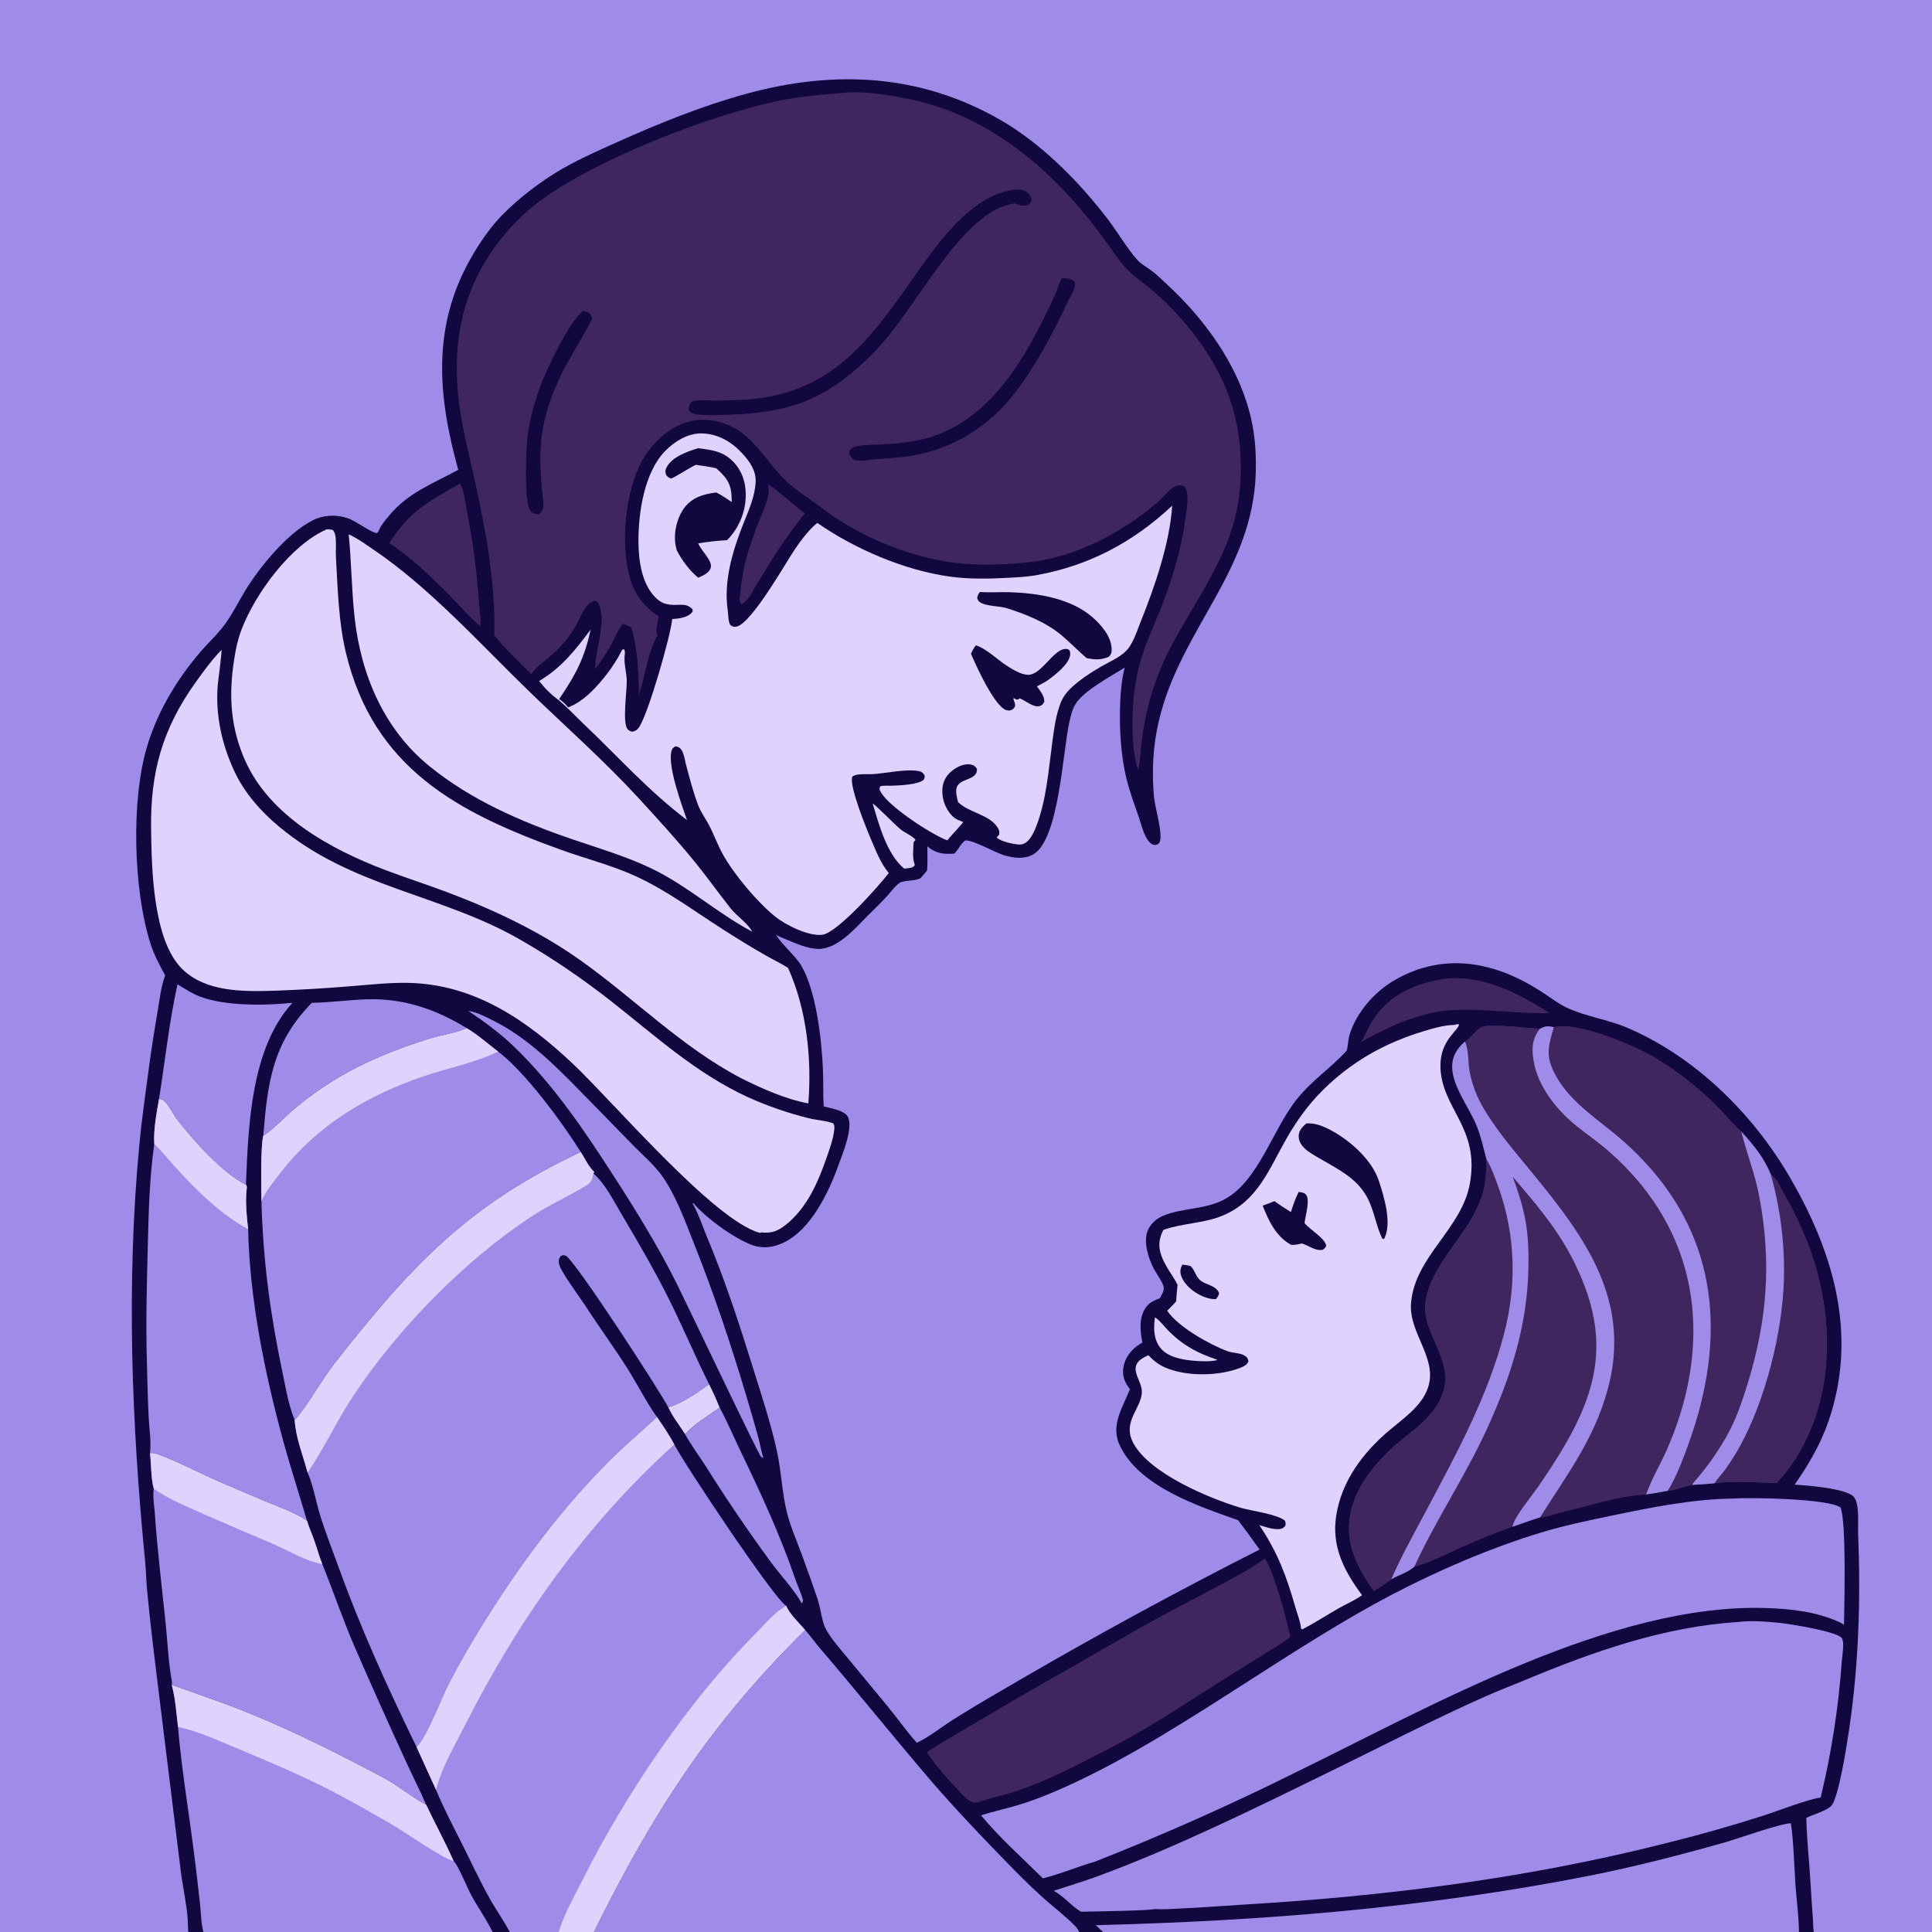 <?xml version="1.0" encoding="utf-8" ?>
<svg xmlns="http://www.w3.org/2000/svg" xmlns:xlink="http://www.w3.org/1999/xlink" width="1024" height="1024">
	<path fill="#10083F" d="M0 0L1024 0L1024 1024L961.338 1024L953.473 1024L584.63 1024L571.937 1024L314.746 1024L296.174 1024L270.181 1024L261.08 1024L107.807 1024L99.807 1024L0 1024L0 0Z"/>
	<path fill="#9F8BE8" d="M0 0L1024 0L1024 1024L961.338 1024C960.933 1021.73 961.045 1019.13 960.875 1016.81Q960.138 1007.38 959.614 997.927C958.932 986.459 957.652 974.99 957.381 963.506C961.369 961.54 966.835 960.26 970.261 957.486C974.522 954.036 979.067 923.375 980.083 916.529C985.195 882.078 986.233 847.479 984.844 812.725C984.646 807.765 985.722 797.192 982.572 793.403C978.827 788.9 957.367 787.217 951.177 786.925C960.516 773.593 967.408 760.898 971.674 745.04C983.186 702.246 970.463 661.677 948.945 624.478C929.356 590.616 898.897 560.341 862.586 544.782C852.14 540.305 840.497 538.827 830.353 534.054C826.184 532.092 822.277 529.082 818.429 526.551C809.039 520.377 799.899 515.686 788.96 512.808C771.437 508.198 754.36 510.548 738.722 519.76C728.318 525.888 718.945 536.687 715.341 548.312C714.498 551.029 714.54 553.971 713.84 556.755C705.877 565.676 695.904 572.103 687.644 582.227C674.518 598.317 667.179 626.08 648.737 635.82C638.528 641.212 626.52 640.083 616.237 644.495C612.629 646.044 609.567 648.885 608.172 652.616C606.017 658.382 608.709 667.201 611.536 672.439C613.102 675.34 615.425 678.321 616.581 681.374C617.474 683.735 615.819 686.008 614.758 688.075C611.697 689.249 609.307 690.236 607.348 692.98C603.488 698.386 604.31 705.455 605.487 711.585C604.579 712.134 603.672 712.69 602.804 713.301C598.994 715.98 596.006 720.338 595.375 725.002C594.744 729.654 596.231 732.737 598.882 736.323C597.254 740.295 595.356 744.159 593.784 748.156C591.446 754.101 590.657 759.975 593.437 765.949C603.667 787.933 635.029 798.239 656.219 805.739Q662.06 813.412 667.615 821.294Q602.809 854.119 540.019 890.653C528.45 897.403 516.78 904.119 505.449 911.254C499.061 915.275 492.759 920.506 485.958 923.699C480.383 917.593 475.669 910.67 470.392 904.296L448.779 878.174C444.963 873.47 440.553 868.68 437.671 863.33C435.659 859.595 434.87 852.054 433.292 847.411Q429.114 835.122 424.6 822.952C421.919 815.85 418.785 808.616 416.981 801.234C414.424 790.765 414.107 779.638 411.778 769.067C408.472 754.064 403.503 739.149 398.936 724.489C391.683 701.204 384.185 678.211 374.74 655.692C372.432 650.19 370.403 643.804 367.517 638.624C367.371 638.363 367.183 638.128 367.015 637.88L367.308 637.712L367.26 637.958L367.603 637.706C373.822 645.368 389.289 656.49 398.642 659.903C404.349 661.985 409.948 661.169 415.338 658.602C429.873 651.681 439.27 631.874 444.417 617.507C446.454 611.821 452.594 597.217 449.26 591.707C447.272 588.421 440.113 587.408 436.568 586.413C436.183 579.771 436.457 573.079 436.155 566.422C435.437 550.614 432.619 525.313 424.662 511.767C421.709 506.738 415.3 501.613 411.321 495.627C417.92 498.308 426.535 502.772 433.639 502.93C443.845 503.157 453.275 492.011 459.892 485.359C463.362 481.872 466.977 478.47 470.28 474.824C472.031 472.891 475.527 468.087 477.961 467.417C480.876 466.615 483.888 466.89 486.925 465.899L487.622 465.666C489.035 464.302 490.203 462.859 491.403 461.306C491.682 457.086 491.529 452.798 491.523 448.567C495.99 452.399 500.19 452.849 505.815 452.421C507.94 450.319 509.174 447.199 511.559 445.47C515.761 445.062 527.151 451.874 532.698 453.452C537.61 454.849 543.249 455.474 547.82 452.73C561.318 444.627 563.251 398.509 566.74 382.947C567.465 379.711 568.194 376.235 569.92 373.359C574.332 366.003 588.609 358.609 596.108 353.841C594.603 359.688 593.976 366.137 593.734 372.168C593.201 385.429 593.94 400.206 597.143 413.07C598.809 419.761 601.307 426.451 603.542 432.977C604.951 437.094 606.357 443.451 609.473 446.594C610.429 447.558 611.26 447.818 612.608 447.871C613.383 447.523 613.97 447.446 614.441 446.691C616.772 442.949 612.082 427.601 611.635 422.533C610.418 408.737 611.054 395.445 614.248 381.929C625.791 333.095 664.343 302.74 665.597 249.96C665.85 239.296 665.078 229.136 662.363 218.768C655.533 192.686 638.502 169.262 618.945 151.116C616.233 148.6 613.514 145.879 610.575 143.633C607.922 141.606 604.832 140.088 602.605 137.54C596.925 131.04 592.441 123.102 587.176 116.218C571.923 96.274 552.269 76.307 530.384 63.664C487.866 39.099 442.23 36.931 395.6 49.697C372.056 56.142 349.42 65.342 327.173 75.297C316.249 80.185 304.858 85.185 294.662 91.469C284.94 97.46 275.498 104.776 267.351 112.786C260.22 119.796 254.224 128.594 249.328 137.255C228.808 173.55 232.106 210.254 242.887 249.017C229.443 256.369 216.402 260.987 206.271 273.253C204.44 275.47 202.213 277.883 201.093 280.554C200.707 281.471 200.559 281.928 199.752 282.587C196.767 282.367 188.664 276.152 184.414 274.695C178.201 272.567 171.371 272.882 165.499 275.905C152.245 282.729 138.061 299.948 130.166 312.707C126.52 318.598 123.523 324.899 119.466 330.538C115.596 335.917 110.52 340.507 106.205 345.545C93.797 360.032 83.709 376.749 78.119 395.076C69.349 423.826 70.633 471.816 79.853 500.461C81.73 506.292 84.681 511.599 87.531 516.993C85.255 523.226 84.616 529.759 83.517 536.274Q80.614 552.846 78.436 569.528C76.801 581.836 75.038 594.176 73.868 606.537C66.889 680.241 69.737 754.217 76.937 827.76C77.43 832.795 77.482 837.863 77.964 842.898C79.624 860.224 81.746 877.665 83.898 894.947L95.734 991.057C96.692 999.234 99.683 1012.99 99.611 1020.35C99.599 1021.58 99.686 1022.77 99.807 1024L0 1024L0 0Z"/>
	<path fill="#9F8BE8" d="M307.817 610.586C309.966 613.867 311.963 618.464 314.842 621.017C314.74 621.783 314.881 621.472 314.514 621.986C320.698 627.272 325.217 636.435 329.371 643.428C338.344 658.536 347.369 674.051 355.171 689.798C362.347 704.281 368.613 719.216 375.846 733.669C369.751 738.029 361.428 743.949 354.199 745.905C349.703 737.188 304.499 667.549 299.859 665.572C298.697 665.077 298.278 665.294 297.196 665.717C296.22 667.051 295.945 668.131 296.253 669.741C297.034 673.838 307.482 687.791 310.299 692.148C317.54 703.349 325.468 714.103 332.588 725.382C337.485 733.141 343.117 744.065 348.247 751.107C339.656 759.039 330.747 766.5 322.488 774.797C293.981 803.435 270.544 836.211 249.896 870.852Q243.409 881.806 237.567 893.118C233.6 900.987 226.305 920.521 220.793 925.955C205.747 895.136 191.347 863.537 179.696 831.254C176.303 821.853 172.49 812.338 169.574 802.796C167.364 795.567 166.075 787.411 163.047 780.527C160.665 771.652 156.697 761.805 156.19 752.641C163.758 744.126 170.19 731.664 177.578 722.272C217.946 670.953 247.759 638.795 307.817 610.586Z"/>
	<path fill="#DFD2FC" d="M307.817 610.586C309.966 613.867 311.963 618.464 314.842 621.017C314.74 621.783 314.881 621.472 314.514 621.986C313.901 624.948 313.792 626.42 311.071 628.121C301.65 634.012 291.493 638.358 281.735 644.756C246.363 667.944 211.259 703.931 187.795 738.997C178.836 752.388 172.066 767.277 163.047 780.527C160.665 771.652 156.697 761.805 156.19 752.641C163.758 744.126 170.19 731.664 177.578 722.272C217.946 670.953 247.759 638.795 307.817 610.586Z"/>
	<path fill="#9F8BE8" d="M348.247 751.107C351.454 755.717 354.736 760.658 357.398 765.597C361.976 774.9 410.753 848.202 416.709 851.101C418.601 855.66 423.556 860.165 426.763 863.958C376.186 913.775 346.065 960.788 314.746 1024L296.174 1024L270.181 1024C266.941 1017.84 262.805 1012.1 259.409 1006.01C254.439 997.082 250.157 987.857 245.596 978.727C240.612 968.747 235.359 958.967 231.109 948.641L220.793 925.955C226.305 920.521 233.6 900.987 237.567 893.118Q243.409 881.806 249.896 870.852C270.544 836.211 293.981 803.435 322.488 774.797C330.747 766.5 339.656 759.039 348.247 751.107Z"/>
	<path fill="#DFD2FC" d="M348.247 751.107C351.454 755.717 354.736 760.658 357.398 765.597C310.691 807.754 274.71 858.557 246.405 914.546C240.951 925.334 234.031 936.927 231.109 948.641L220.793 925.955C226.305 920.521 233.6 900.987 237.567 893.118Q243.409 881.806 249.896 870.852C270.544 836.211 293.981 803.435 322.488 774.797C330.747 766.5 339.656 759.039 348.247 751.107Z"/>
	<path fill="#DFD2FC" d="M416.709 851.101C418.601 855.66 423.556 860.165 426.763 863.958C376.186 913.775 346.065 960.788 314.746 1024L296.174 1024C296.237 1023.76 296.29 1023.52 296.361 1023.29C299.025 1014.5 304.118 1005.6 308.226 997.408C331.314 951.372 364.439 902.003 400.807 865.49C405.65 860.628 410.671 854.437 416.709 851.101Z"/>
	<path fill="#9F8BE8" d="M426.763 863.958C429.615 867.179 432.091 870.691 434.888 873.957C453.378 895.545 471.191 917.671 489.572 939.348C502.089 954.11 515.563 968.516 529.047 982.404C536.569 990.152 544.287 998.111 552.29 1005.36C557.998 1010.52 564.387 1015.26 569.776 1020.74C570.723 1021.7 571.461 1022.73 571.937 1024L314.746 1024C346.065 960.788 376.186 913.775 426.763 863.958Z"/>
	<path fill="#9F8BE8" d="M247.362 544.934C253.378 548.551 258.463 553.147 264.026 557.376C278.641 568.451 298.048 595.044 307.817 610.586C247.759 638.795 217.946 670.953 177.578 722.272C170.19 731.664 163.758 744.126 156.19 752.641C152.859 744.734 151.372 735.242 149.609 726.849C143.198 696.331 139.38 667.696 138.563 636.464C138.408 630.46 138.11 607.02 139.553 601.974C144.932 598.548 149.39 593.502 154.194 589.316C161.305 583.12 168.725 577.699 176.735 572.729C192.334 563.05 210.639 555.697 228.206 550.317C234.285 548.454 240.905 547.673 246.758 545.201C246.96 545.115 247.16 545.023 247.362 544.934Z"/>
	<path fill="#DFD2FC" d="M247.362 544.934C253.378 548.551 258.463 553.147 264.026 557.376C251.39 563.472 238.05 565.861 224.866 570.327C194.839 580.499 168.439 596.151 148.782 621.436C145.031 626.262 141.196 630.903 138.563 636.464C138.408 630.46 138.11 607.02 139.553 601.974C144.932 598.548 149.39 593.502 154.194 589.316C161.305 583.12 168.725 577.699 176.735 572.729C192.334 563.05 210.639 555.697 228.206 550.317C234.285 548.454 240.905 547.673 246.758 545.201C246.96 545.115 247.16 545.023 247.362 544.934Z"/>
	<path fill="#9F8BE8" d="M91.024 893.01C104.642 897.962 118.379 902.473 131.808 907.942C156.339 917.931 179.844 929.792 203.21 942.219C211.099 946.416 217.96 952.348 225.875 956.548C230.575 966.527 235.944 976.262 240.391 986.338C242.685 988.416 247.385 999.863 249.127 1003.25C252.777 1010.34 257.625 1016.82 261.08 1024L107.807 1024C106.562 1019.55 106.563 1014.28 106.081 1009.67Q104.819 998.1 103.392 986.55C100.508 962.845 96.35 939.094 94.341 915.31C93.492 907.94 92.976 900.173 91.024 893.01Z"/>
	<path fill="#DFD2FC" d="M91.024 893.01C104.642 897.962 118.379 902.473 131.808 907.942C156.339 917.931 179.844 929.792 203.21 942.219C211.099 946.416 217.96 952.348 225.875 956.548C230.575 966.527 235.944 976.262 240.391 986.338C234.695 985.212 214.035 970.6 207.277 966.744C195.525 960.04 183.728 953.187 171.628 947.131C156.765 939.693 141.341 933.228 126.001 926.839C115.698 922.548 105.287 917.635 94.341 915.31C93.492 907.94 92.976 900.173 91.024 893.01Z"/>
	<path fill="#9F8BE8" d="M79.497 770.22C80.936 770.084 82.09 770.182 83.457 770.683C94.692 774.801 105.605 780.721 116.63 785.48Q128.617 790.673 140.662 795.728C148.044 798.808 156.01 801.497 162.676 805.961C163.782 809.56 165.339 812.966 166.582 816.513C168.034 820.654 169.182 824.944 170.835 829.008C176.719 843.552 181.736 858.429 187.952 872.843Q201.197 903.267 215.068 933.41C218.614 941.152 222.478 948.734 225.875 956.548C217.96 952.348 211.099 946.416 203.21 942.219C179.844 929.792 156.339 917.931 131.808 907.942C118.379 902.473 104.642 897.962 91.024 893.01C91.228 892.193 91.213 891.794 91.057 890.951C89.291 881.392 88.758 869.726 87.742 859.908C85.744 840.605 83.347 821.266 82.044 801.908C81.78 797.981 80.809 792.948 81.521 789.114C79.921 783.324 80.25 776.259 79.497 770.22Z"/>
	<path fill="#DFD2FC" d="M79.497 770.22C80.936 770.084 82.09 770.182 83.457 770.683C94.692 774.801 105.605 780.721 116.63 785.48Q128.617 790.673 140.662 795.728C148.044 798.808 156.01 801.497 162.676 805.961C163.782 809.56 165.339 812.966 166.582 816.513C168.034 820.654 169.182 824.944 170.835 829.008C161.964 827.434 152.921 821.887 144.635 818.298C131.764 812.722 118.823 807.362 106.011 801.639C97.888 798.011 88.805 794.217 81.521 789.114C79.921 783.324 80.25 776.259 79.497 770.22Z"/>
	<path fill="#9F8BE8" d="M84.309 582.391C84.898 582.591 86.242 582.853 86.691 583.198C89.024 584.994 91.747 590.618 93.791 593.272C102.218 604.215 118.187 621.991 130.353 627.924C131.139 628.899 130.72 630.278 130.608 631.496C130.032 637.781 130.816 645.266 131.516 651.566C132.318 688.532 140.299 727.713 150.006 763.318C153.911 777.642 158.544 791.721 162.676 805.961C156.01 801.497 148.044 798.808 140.662 795.728Q128.617 790.673 116.63 785.48C105.605 780.721 94.692 774.801 83.457 770.683C82.09 770.182 80.936 770.084 79.497 770.22C80.242 764.028 79.071 756.927 78.768 750.686C78.297 740.994 78.114 731.272 77.841 721.571C77.279 701.601 77.769 681.886 78.292 661.926C78.775 643.468 79.142 624.6 81.772 606.313C81.313 598.632 82.975 589.992 84.309 582.391Z"/>
	<path fill="#DFD2FC" d="M84.309 582.391C84.898 582.591 86.242 582.853 86.691 583.198C89.024 584.994 91.747 590.618 93.791 593.272C102.218 604.215 118.187 621.991 130.353 627.924C131.139 628.899 130.72 630.278 130.608 631.496C130.032 637.781 130.816 645.266 131.516 651.566C116.585 643.302 104.265 631.058 92.884 618.552C89.307 614.621 85.953 610.371 82.145 606.67L81.772 606.313C81.313 598.632 82.975 589.992 84.309 582.391Z"/>
	<path fill="#9F8BE8" d="M580.751 1020.37C668.544 1018.24 755.931 1011.22 842.183 994.216C866.059 989.508 889.995 983.32 913.423 976.734C921.179 974.553 942.969 966.637 949.195 966.359C950.675 976.051 950.956 989.033 951.648 999.15C952.211 1007.4 953.432 1015.74 953.473 1024L584.63 1024L580.751 1020.37Z"/>
	<path fill="#9F8BE8" d="M94.078 521.698C97.846 523.984 101.673 526.554 105.797 528.138C119.304 533.324 140.591 533.02 155.008 531.51C132.958 555.563 131.616 596.721 130.353 627.924C118.187 621.991 102.218 604.215 93.791 593.272C91.747 590.618 89.024 584.994 86.691 583.198C86.242 582.853 84.898 582.591 84.309 582.391C87.496 562.149 89.662 541.744 94.078 521.698Z"/>
	<path fill="#9F8BE8" d="M165.277 531.512C174.679 531.34 184.031 530.076 193.422 529.687C213.316 528.861 230.575 534.666 247.362 544.934C247.16 545.023 246.96 545.115 246.758 545.201C240.905 547.673 234.285 548.454 228.206 550.317C210.639 555.697 192.334 563.05 176.735 572.729C168.725 577.699 161.305 583.12 154.194 589.316C149.39 593.502 144.932 598.548 139.553 601.974C141.774 573.802 144.493 552.645 165.277 531.512Z"/>
	<path fill="#9F8BE8" d="M381.423 746.018C385.457 753.497 388.774 761.376 392.461 769.031C403.112 791.141 413.472 813.479 421.433 836.719C422.767 840.613 424.754 844.472 425.681 848.462L425.168 848.787L425.732 848.916L424.547 849.933L424.961 849.972C421.347 842.908 413.241 834.462 408.255 827.535Q390.419 803.151 374.347 777.57C370.642 771.776 366.42 766.139 363.09 760.129C367.818 754.776 375.578 750.269 381.423 746.018Z"/>
	<path fill="#DFD2FC" d="M354.199 745.905C361.428 743.949 369.751 738.029 375.846 733.669C377.903 737.726 379.73 741.797 381.423 746.018C375.578 750.269 367.818 754.776 363.09 760.129C360.105 755.33 356.54 751.113 354.199 745.905Z"/>
	<path fill="#40265F" d="M445.957 49.289C457.395 47.867 473.282 50.587 484.544 53.097C521.462 61.326 552.531 85.728 575.905 114.649Q581.984 122.2 587.648 130.068C590.541 134.083 593.346 138.526 596.749 142.119C600.884 146.485 606.55 150.241 611.128 154.223Q615.421 157.909 619.431 161.902Q623.441 165.895 627.145 170.173Q630.849 174.451 634.227 178.991Q637.606 183.531 640.64 188.307C651.017 204.888 656.5 221.687 657.473 241.239C659.309 278.116 646.654 297.776 628.89 328.113C623.889 336.653 618.916 345.147 615.172 354.334Q613.337 358.776 611.798 363.328Q610.259 367.88 609.021 372.524Q607.783 377.167 606.853 381.882Q605.922 386.596 605.303 391.362C604.537 396.961 604.52 402.846 603.262 408.323C600.881 401.039 600.385 393.477 600.264 385.856C600.086 374.585 601.104 362.746 604.079 351.831C606.683 342.28 611.017 332.992 614.692 323.802C620.906 308.268 626.163 291.603 628.263 274.945C628.857 270.237 630.826 261.727 627.79 257.813C624.934 256.332 622.081 257.754 619.869 259.851C617.564 262.036 615.532 264.493 613.109 266.562C594.821 282.181 570.94 294.817 546.901 297.783C533.508 299.435 518.323 299.908 504.957 298.144C480.936 294.973 454.285 283.822 435.229 268.908C428.428 263.921 420.776 259.298 414.921 253.208C407.212 245.189 401.167 234.963 391.946 228.494C385.183 223.749 375.433 221.403 367.271 222.974C356.809 224.986 348.05 232.41 342.241 241.047C331.992 256.285 329.224 283.669 332.708 301.437C334.974 312.986 339.361 320.151 349.176 326.696C348.838 328.836 347.404 334.198 348.195 336.018C348.286 336.228 348.4 336.428 348.503 336.634C343.252 345.881 342.002 358.146 338.678 368.252C338.531 356.149 337.998 344.29 334.617 332.573C333.125 331.807 331.677 331.168 330.099 330.6C327.824 333.461 326.326 337.141 324.613 340.384C321.945 345.435 319.055 350.065 315.483 354.528C315.491 353.924 315.514 353.324 315.533 352.72C315.823 343.572 321.586 328.692 317.353 320.216C316.764 319.037 316.285 318.818 315.067 318.479C310.453 319.888 308.582 325.196 306.555 329.14C302.356 337.306 297.567 342.854 290.508 348.747C287.322 351.406 283.897 353.814 281.571 357.307C274.883 350.667 268.004 344.14 262.035 336.834C262.611 308.296 257.403 280.667 251.267 252.932C247.816 237.336 243.818 222.494 242.543 206.47C240.078 175.485 247.575 147.516 268.084 123.522C273.272 117.453 279.269 111.642 285.672 106.869C315.845 84.373 375.049 61.543 411.424 53.69C422.616 51.273 434.552 50.217 445.957 49.289Z"/>
	<path fill="#10083F" d="M536.723 100.631C538.985 100.506 541.294 100.229 543.376 101.305C545.214 102.255 546.119 103.567 546.728 105.489C546.513 107.009 546.425 107.175 545.431 108.348C542.393 109.68 540.548 108.766 537.629 107.727C533.908 108.581 530.449 109.573 527.102 111.453C502.945 125.016 483.722 165.743 463.68 186.249C436.408 214.152 415.761 219.649 377.52 220.03C375.02 219.976 372.436 220.021 369.954 219.732C367.845 219.487 366.363 219.215 365.023 217.488C365.045 215.799 365.199 215.024 365.978 213.527C367.021 212.752 367.423 212.398 368.749 212.252C371.96 211.899 375.509 212.331 378.77 212.305C387.426 212.235 396.165 212.064 404.733 210.736C448.461 203.961 467.054 170.587 490.777 137.92C501.733 122.833 517.172 103.724 536.723 100.631Z"/>
	<path fill="#10083F" d="M562.926 147.433C564.691 147.482 567.02 147.516 568.556 148.526C569.192 148.945 569.781 149.355 569.823 150.157C569.988 153.241 566.997 157.689 565.705 160.416C557.853 176.987 549.251 193.438 538.069 208.059C524.548 225.739 505 238.105 482.963 241.608C474.771 242.91 466.408 242.975 458.173 244.078C456.619 244.091 454.639 244.279 453.136 243.879C452.118 243.608 451.085 242.533 450.59 241.619C449.968 240.471 449.981 239.887 450.309 238.664C451.596 237.26 452.843 236.796 454.678 236.433C458.61 235.656 462.904 235.797 466.909 235.59C475.236 235.16 483.465 234.403 491.52 232.147C522.432 223.491 540.845 194.167 554.112 167.01C556.061 163.021 558.066 158.989 559.74 154.875C560.622 152.706 561.182 150.313 562.385 148.296C562.559 148.005 562.746 147.721 562.926 147.433Z"/>
	<path fill="#10083F" d="M309.07 164.769C310.222 165.103 311.908 165.616 312.757 166.509C313.533 167.325 313.887 168.048 313.681 169.175C313.393 170.743 300.611 192.144 298.474 196.481C285.903 221.987 284.718 237.428 287.861 265.095C288.236 268.392 288.07 269.908 285.98 272.564C285.82 272.559 285.659 272.557 285.498 272.55C283.613 272.471 282.413 272.215 281.152 270.657C277.635 266.311 278.852 237.704 279.529 231.967C280.562 223.226 283.094 213.877 286.069 205.573C289.435 196.175 301.29 170.965 309.07 164.769Z"/>
	<path fill="#40265F" d="M776.398 552.048C778.559 551.07 781.146 547.601 783.037 545.96C784.084 545.052 785.143 544.335 786.506 543.999C791.394 542.794 810.061 544.959 816.198 545.261C819.044 543.797 820.418 543.692 823.535 544.447C835.831 541.235 865.71 553.929 876.331 560.13C888.248 567.089 899.632 575.991 909.406 585.701C913.974 590.239 918.09 595.453 922.908 599.693C929.553 607.071 934.658 613.102 938.527 622.388C941.661 624.629 943.843 629.705 945.738 633.052C955.868 650.948 962.951 668.61 966.362 688.991C971.401 719.106 966.985 751.862 948.903 777.175C946.661 780.313 944.247 783.216 941.639 786.053C930.734 785.677 919.545 784.734 908.696 786.16C904.82 786.577 900.922 786.774 897.031 787.011C892.673 787.787 888.232 789.917 883.861 790.17Q878.21 791.294 872.499 792.053C857.434 792.849 841.677 798.278 826.983 801.728C823.639 802.514 819.665 804.18 816.306 804.233C811.387 805.733 806.542 807.536 801.684 809.228Q787.741 814.219 774.231 820.283C766.477 823.732 757.8 828.338 749.597 830.418C745.869 833.619 741.546 834.69 737.381 837.058C734.529 839.407 731.244 841.307 728.129 843.295C721.036 833.097 714.652 822.035 714.986 809.202C715.441 791.72 726.994 776.955 739.592 765.913C744.298 761.788 749.47 758.142 754.005 753.834Q755.85 752.075 757.542 750.169C779.379 725.427 751.6 709.484 755.725 688.704C760.165 666.34 781.774 652.132 786.663 629.194C787.681 624.415 787.714 619.288 787.846 614.414C786.277 608.365 784.914 602.239 782.558 596.434C778.615 586.719 768.947 574.797 769.721 564.07C770.087 559.01 772.752 555.34 776.398 552.048Z"/>
	<path fill="#40265F" d="M823.535 544.447C835.831 541.235 865.71 553.929 876.331 560.13C888.248 567.089 899.632 575.991 909.406 585.701C913.974 590.239 918.09 595.453 922.908 599.693C929.553 607.071 934.658 613.102 938.527 622.388C941.661 624.629 943.843 629.705 945.738 633.052C955.868 650.948 962.951 668.61 966.362 688.991C971.401 719.106 966.985 751.862 948.903 777.175C946.661 780.313 944.247 783.216 941.639 786.053C930.734 785.677 919.545 784.734 908.696 786.16C904.82 786.577 900.922 786.774 897.031 787.011C892.673 787.787 888.232 789.917 883.861 790.17C889.638 781.823 897.218 759.655 900.1 749.26C915.591 693.37 904.563 643.904 860.32 604.773C848.056 593.926 832.882 585.002 824.715 570.322C818.948 559.956 820.512 555.072 823.535 544.447Z"/>
	<path fill="#40265F" d="M938.527 622.388C941.661 624.629 943.843 629.705 945.738 633.052C955.868 650.948 962.951 668.61 966.362 688.991C971.401 719.106 966.985 751.862 948.903 777.175C946.661 780.313 944.247 783.216 941.639 786.053C930.734 785.677 919.545 784.734 908.696 786.16C910.332 783.718 912.431 781.527 914.19 779.154Q918.559 773.153 922.127 766.644C935.705 742.09 944.644 706.511 945.495 678.641Q945.703 671.528 945.369 664.419Q945.034 657.311 944.159 650.248Q943.285 643.186 941.874 636.211Q940.464 629.236 938.527 622.388Z"/>
	<path fill="#9F8BE8" d="M922.908 599.693C929.553 607.071 934.658 613.102 938.527 622.388Q940.464 629.236 941.874 636.211Q943.285 643.186 944.159 650.248Q945.034 657.311 945.369 664.419Q945.703 671.528 945.495 678.641C944.644 706.511 935.705 742.09 922.127 766.644Q918.559 773.153 914.19 779.154C912.431 781.527 910.332 783.718 908.696 786.16C904.82 786.577 900.922 786.774 897.031 787.011C897.232 786.193 897.063 786.467 897.605 785.845Q902.474 780.32 906.765 774.334Q911.056 768.349 914.726 761.964C919.841 753.236 923.246 743.161 926.237 733.522C936.671 699.888 939.024 668.84 932.445 634.144C930.217 622.397 925.944 611.638 923.025 600.167L922.908 599.693Z"/>
	<path fill="#40265F" d="M776.398 552.048C778.559 551.07 781.146 547.601 783.037 545.96C784.084 545.052 785.143 544.335 786.506 543.999C791.394 542.794 810.061 544.959 816.198 545.261C819.044 543.797 820.418 543.692 823.535 544.447C820.512 555.072 818.948 559.956 824.715 570.322C832.882 585.002 848.056 593.926 860.32 604.773C904.563 643.904 915.591 693.37 900.1 749.26C897.218 759.655 889.638 781.823 883.861 790.17Q878.21 791.294 872.499 792.053C857.434 792.849 841.677 798.278 826.983 801.728C823.639 802.514 819.665 804.18 816.306 804.233C830.375 781.657 844.5 763.572 851.884 737.256C865.189 689.83 840.489 656.205 812.186 621.714C803.124 610.671 793.782 599.907 786.416 587.606C782.849 581.649 780.093 574.51 778.878 567.668C778.109 563.335 778.439 555.706 776.398 552.048Z"/>
	<path fill="#9F8BE8" d="M816.198 545.261C819.044 543.797 820.418 543.692 823.535 544.447C820.512 555.072 818.948 559.956 824.715 570.322C832.882 585.002 848.056 593.926 860.32 604.773C904.563 643.904 915.591 693.37 900.1 749.26C897.218 759.655 889.638 781.823 883.861 790.17Q878.21 791.294 872.499 792.053C875.295 784.024 880.022 776.207 883.474 768.37C894.125 744.183 899.655 717.876 896.758 691.411C893.209 658.978 877.03 631.525 852.748 610.257C847.196 605.394 841.066 601.243 835.341 596.594C824.092 587.461 813.831 574.205 812.437 559.305C811.934 553.919 812.726 549.486 816.198 545.261Z"/>
	<path fill="#40265F" d="M787.846 614.414C790.679 619.21 792.528 624.478 794.381 629.71C803.223 654.68 803.924 680.771 797.324 706.378C788.523 740.532 771.54 771.289 755.085 802.201C748.982 813.666 742.597 825.153 737.381 837.058C734.529 839.407 731.244 841.307 728.129 843.295C721.036 833.097 714.652 822.035 714.986 809.202C715.441 791.72 726.994 776.955 739.592 765.913C744.298 761.788 749.47 758.142 754.005 753.834Q755.85 752.075 757.542 750.169C779.379 725.427 751.6 709.484 755.725 688.704C760.165 666.34 781.774 652.132 786.663 629.194C787.681 624.415 787.714 619.288 787.846 614.414Z"/>
	<path fill="#9F8BE8" d="M776.398 552.048C778.439 555.706 778.109 563.335 778.878 567.668C780.093 574.51 782.849 581.649 786.416 587.606C793.782 599.907 803.124 610.671 812.186 621.714C840.489 656.205 865.189 689.83 851.884 737.256C844.5 763.572 830.375 781.657 816.306 804.233C811.387 805.733 806.542 807.536 801.684 809.228C801.713 809.042 801.725 808.852 801.77 808.67C803.059 803.393 812.007 792.726 815.398 787.791C844.543 745.378 858.357 713.946 832.316 665.047C824.309 650.011 812.864 636.578 801.772 623.728C804.597 631.395 807.118 639 808.558 647.073C810.057 655.485 810.282 664.057 810.09 672.581C809.398 703.151 800.595 730.182 787.94 757.713C776.482 782.64 761.043 805.578 749.597 830.418C745.869 833.619 741.546 834.69 737.381 837.058C742.597 825.153 748.982 813.666 755.085 802.201C771.54 771.289 788.523 740.532 797.324 706.378C803.924 680.771 803.223 654.68 794.381 629.71C792.528 624.478 790.679 619.21 787.846 614.414C786.277 608.365 784.914 602.239 782.558 596.434C778.615 586.719 768.947 574.797 769.721 564.07C770.087 559.01 772.752 555.34 776.398 552.048Z"/>
	<path fill="#DFD2FC" d="M356.281 328.12C359.711 327.884 364.626 327.368 366.894 324.4C367.36 323.791 367.088 323.481 366.95 322.795C364.677 320.686 362.957 320.426 359.914 320.554C355.12 320.755 351.54 320.615 347.82 317.096C340.162 309.853 338.466 297.286 338.395 287.304C338.286 271.917 341.424 250.301 352.665 238.923C357.611 233.916 364.656 229.568 371.901 229.708C380.492 229.873 387.816 234.177 393.472 240.363C397.346 244.6 400.778 249.419 400.506 255.437C400.158 263.131 396.929 270.196 394.126 277.238C388.362 291.72 383.393 307.911 385.739 323.671C386.1 326.094 385.875 329.182 387.06 331.277C388.234 332.022 388.831 332.418 390.26 332.147C398.361 330.616 416.557 297.996 421.62 290.65C424.932 285.846 428.653 280.89 433.171 277.153C453.237 291.075 479.759 302.481 504.128 305.696C513.467 306.927 523.149 306.821 532.55 306.34C538.21 306.051 544.031 305.817 549.611 304.805C577.386 299.767 600.781 287.241 621.291 268.003C619.936 288.299 611.955 311.178 604.41 329.97C602.378 335.029 600.36 341.877 596.234 345.597C592.669 348.811 587.881 350.848 583.732 353.223C578.374 356.29 571.667 360.716 567.244 365.054C565.111 367.145 563.384 369.548 562.254 372.323C559.601 378.841 558.65 386.724 557.702 393.695C555.723 408.238 554.623 424.069 549.281 437.828C547.773 441.712 545.073 447.897 540.163 447.613C536.97 447.428 530.663 446.114 528.274 443.904C528.71 443.228 528.938 442.976 529.535 442.484C529.922 440.874 529.509 439.783 528.644 438.441C524.278 431.673 513.579 430.795 507.77 425.129C507.247 422.514 505.959 418.707 507.611 416.267C510.248 412.37 518.144 413.307 517.813 407.494C516.907 406.159 516.104 405.491 514.467 405.201C511.064 404.599 507.423 406.343 504.805 408.375C501.706 410.78 499.849 413.892 499.504 417.825C499.086 422.598 500.706 427.868 503.833 431.506C505.402 433.332 506.619 434.218 508.845 435.009C509.397 435.206 509.929 435.453 510.47 435.679C510.041 436.831 503.665 443.204 502.133 445.408C501.932 445.334 501.73 445.264 501.53 445.186C493.214 441.967 469.563 426.617 466.41 418.932C465.985 417.898 466.134 417.744 466.562 416.787C468.633 416.156 470.649 416.539 472.773 416.439C477.147 416.232 485.999 415.985 489.493 413.417C490.128 412.22 490.163 412.146 489.985 410.807C489.102 409.523 488.404 408.944 486.827 408.664C480.054 407.465 470.191 409.773 463.075 410.275C460.457 410.46 457.754 410.16 455.167 410.49C453.848 410.658 452.85 410.833 451.745 411.627C449.875 416.316 459.299 439.374 461.672 444.916C464.248 450.931 466.819 457.7 471.088 462.717C465.595 469.819 443.776 494.377 435.875 495.442C428.683 496.41 416.36 490.272 410.768 485.734C401.198 477.967 389.227 463.659 383.23 452.992C380.559 448.24 378.747 443.234 376.356 438.388C374.437 434.5 371.659 430.944 370.096 426.894C367.421 419.962 365.52 412.457 363.597 405.277C362.652 401.749 362.339 395.807 357.931 395.57C356.636 396.366 356.062 397.04 355.761 398.571C354.115 406.951 361.204 426.221 364.104 434.631C343.35 418.847 327.839 401.257 309.057 383.422C304.839 379.417 300.689 374.898 296.234 371.209L296.379 370.503C298.297 371.799 299.66 373.148 301.141 374.923C308.675 372.043 314.8 365.7 319.839 359.562Q324.253 354.2 327.74 348.193C328.119 347.55 329.548 344.53 329.953 344.286C330.177 344.151 330.462 344.166 330.716 344.106C331.51 345.262 331.165 346.398 331.047 347.754C330.691 351.845 332.083 356.614 332.197 360.81C332.333 365.821 329.711 383.491 332.704 386.561C333.484 387.361 334.041 387.517 335.077 387.827C336.767 387.466 337.641 387.017 338.646 385.565C343.592 378.42 355.415 337.21 356.281 328.12Z"/>
	<path fill="#10083F" d="M370.154 237.533C370.361 237.574 370.566 237.629 370.776 237.656C377.529 238.513 383.102 239.274 388.24 244.328C393.028 249.038 395.249 255.302 395.271 261.932Q395.277 262.776 395.242 263.62Q395.207 264.464 395.13 265.305Q395.053 266.146 394.935 266.982Q394.817 267.818 394.658 268.647Q394.499 269.477 394.299 270.297Q394.1 271.117 393.86 271.927Q393.62 272.737 393.341 273.534Q393.061 274.33 392.743 275.113Q392.425 275.895 392.068 276.66Q391.712 277.426 391.318 278.173Q390.924 278.92 390.494 279.647Q390.065 280.373 389.599 281.078Q389.134 281.783 388.635 282.464Q388.135 283.145 387.603 283.8Q387.071 284.456 386.507 285.084Q385.943 285.713 385.349 286.313C380.262 286.563 375.056 287.142 370.038 287.998C371.635 291.382 374.197 293.819 375.948 297.05C376.661 298.366 377.132 299.923 376.549 301.387C375.549 303.899 372.348 305.155 370.086 306.187C365.505 302.548 361.42 296.9 358.733 291.732C358.492 290.865 358.244 290 358.084 289.113C356.907 282.589 358.756 274.401 362.734 269.129C366.959 263.531 373.034 261.841 379.65 261.033C382.544 262.43 385.182 264.328 387.856 266.099L387.737 262.886C387.424 255.932 384.587 252.668 379.651 248.203C376.076 247.359 372.44 246.892 368.807 246.373C366.008 247.539 356.942 253.543 355.566 253.635C354.394 253.084 353.445 252.655 352.945 251.351C352.466 250.101 352.64 249.051 353.214 247.877C356.004 242.167 364.561 239.192 370.154 237.533Z"/>
	<path fill="#10083F" d="M519.361 313.769C524.461 314.138 529.807 313.725 534.951 313.875C549.705 314.308 567.4 317.027 578.926 327.058C583.794 331.294 588.94 337.265 589.225 343.964C589.304 345.824 588.907 346.789 587.677 348.146C583.209 349.868 580.697 349.692 576.006 348.863C571.463 345.008 567.34 340.688 562.799 336.839C554.711 329.984 543.833 325.58 533.823 322.418C529.712 321.12 523.344 321.429 519.805 319.443C518.655 318.798 518.349 318.2 517.929 317.002C518.154 315.513 518.49 314.935 519.361 313.769Z"/>
	<path fill="#10083F" d="M517.205 342.039C522.728 343.706 528.324 349.378 533.199 352.553C536.394 354.634 540.894 357.494 544.768 357.655C551.888 357.951 558.079 344.387 564.498 343.974C565.769 343.892 565.976 343.927 566.903 344.767C567.226 345.675 567.303 346.191 567.184 347.174C566.571 352.246 558.64 358.212 554.693 361.001C553.04 361.995 551.302 362.869 549.602 363.782C551.335 366.288 553.609 368.795 553.497 371.993C552.805 373.156 552.493 373.767 551.097 374.212C547.864 375.244 543.5 371.246 540.491 370.175L539.316 370.837C538.303 370.635 538.626 370.794 537.817 370.308C537.641 370.202 537.471 370.086 537.298 369.974L537.108 370.472C537.503 371.606 538.097 372.874 538.015 374.089C537.975 374.696 537.179 375.658 536.644 375.993C535.513 376.704 534.69 376.732 533.42 376.389C527.255 374.723 517.169 352.546 514.637 346.503C515.362 344.863 516.142 343.483 517.205 342.039Z"/>
	<path fill="#9F8BE8" d="M921.071 859.71C927.921 858.809 936.23 859.439 943.109 860.146C948.076 860.656 974.111 864.711 976.255 868.308C977.699 870.731 976.446 877.226 976.217 880.162Q974.932 898.505 972.123 916.677Q969.314 934.849 965 952.724C958.024 953.672 941.544 960.117 933.545 962.66Q908.45 970.642 882.885 976.96C809.259 995.61 734.315 1005.06 658.584 1009.51C647.565 1010.16 636.581 1011.09 625.549 1011.55C621.128 1011.74 616.529 1012.18 612.122 1011.81C609.653 1012.73 577.946 1013.12 572.967 1013.25C567.742 1010.13 563.916 1005.1 558.482 1002.14C566.309 999.597 574.237 997.232 581.959 994.383C623.368 979.11 665.714 958.158 705.447 938.726C732.488 925.502 759.281 911.599 786.79 899.356C793.944 896.172 801.281 893.378 808.509 890.366C844.5 875.367 881.852 862.187 921.071 859.71Z"/>
	<path fill="#DFD2FC" d="M770.796 543.25C771.755 542.932 772.327 542.77 773.335 542.922C773.007 546.331 763.32 551.211 763.466 565.036C763.706 587.626 784.595 597.316 779.004 627.604C774.601 651.452 750.072 665.827 747.884 690.487C746.452 706.628 762.416 720.03 756.719 735.893C753.262 745.518 743.762 751.863 736.289 758.177C722.417 769.896 711.034 785.041 708.212 803.357C705.671 819.854 712.457 832.688 721.928 845.503C718.147 848.187 713.664 850.069 709.625 852.365C703.098 856.076 696.856 860.237 690.142 863.619L689.59 863.119C689.248 859.373 687.717 855.862 686.678 852.24C681.775 835.145 677.393 823.293 667.47 808.332C670.73 809.329 674.357 810.624 677.791 810.476C679.401 810.407 680.138 809.945 681.22 808.8C681.494 807.408 681.528 807.254 680.996 805.95C677.021 802.596 663.254 800.781 657.628 799.176C640.618 794.064 609.548 781.034 600.804 765.092C594.322 753.275 605.414 746.433 605.209 737.277C605.108 732.807 600.781 727.942 602.155 723.786C603.126 720.848 606.077 719.553 608.634 718.29C611.258 721.003 613.891 723.176 617.378 724.73C628.596 729.733 646.156 729.445 657.492 724.93C659.302 724.21 660.895 723.466 661.696 721.597C661.457 720.014 660.933 719.195 659.502 718.399C657.07 717.046 653.295 717.145 650.564 716.141C641.312 712.737 624.582 703.385 618.874 695.009C618.797 694.895 618.725 694.778 618.651 694.662C620.315 693.124 621.841 691.404 623.403 689.762C623.517 686.822 623.853 683.893 624.135 680.965C621.458 675.799 617.605 671.184 615.605 665.664C613.758 660.568 614.235 656.678 616.571 651.909C626.764 648.229 637.966 648.476 647.945 644.328C666.743 636.514 672.611 619.63 681.914 603.367C687.136 594.238 693.237 585.721 700.666 578.265C715.953 562.92 733.663 552.906 754.311 546.633C759.326 545.109 765.55 543.261 770.796 543.25Z"/>
	<path fill="#10083F" d="M692.377 595.448C696.397 595.133 700.238 596.46 703.799 598.217C714.462 603.479 727 614.224 730.805 625.839C733.53 634.155 737.892 648.106 733.679 656.526L732.777 656.667C729.122 649.551 728.366 641.198 724.317 634.052C718.684 624.111 708.737 619.456 699.265 613.905C696.366 612.207 693.262 610.545 690.917 608.094C689.394 606.502 688.243 604.307 688.337 602.054C688.462 599.049 690.232 597.311 692.377 595.448Z"/>
	<path fill="#10083F" d="M688.312 631.764C689.49 631.886 691.05 632.066 691.946 632.906C694.74 635.524 691.761 644.597 691.447 648.249C694.355 651.928 701.942 655.883 702.946 660.228C702.505 661.377 702.061 661.714 701.063 662.41C697.096 663.182 693.72 660.15 690.024 659.058C688.07 659.558 686.398 659.847 684.377 659.797C676.333 655.448 672.429 647.152 669.24 638.995C671.375 638.316 673.424 637.489 675.497 636.645C678.331 638.695 681.254 640.561 684.215 642.42C685.306 638.823 686.632 635.129 688.312 631.764Z"/>
	<path fill="#10083F" d="M626.609 670.289C628.155 670.42 629.522 670.58 631.006 671.045C633.237 673.008 633.647 676.289 635.869 678.343C638.952 681.194 644.235 680.983 646.097 685.24C646.015 686.791 645.347 687.47 644.402 688.603C641.908 688.622 639.543 687.986 637.263 686.988C632.782 685.027 627.795 681.134 626.111 676.372C625.278 674.019 625.583 672.51 626.609 670.289Z"/>
	<path fill="#9F8BE8" d="M918.39 794.284C928.223 793.563 969.238 794.341 975.495 798.986C978.7 806.645 977.517 851.058 977.359 861.143C976.453 860.531 975.537 860.05 974.538 859.602C962.452 854.179 949.369 852.751 936.267 852.305C854.584 849.527 758.53 904.418 686.014 939.757Q634.204 965.509 580.371 986.709C571.065 989.367 562.203 993.194 552.75 995.56C541.815 984.724 529.754 974.018 519.95 962.156C526.483 960.042 533.265 958.644 539.845 956.655C548.536 954.027 557.184 950.477 565.456 946.74C598.486 931.816 631.943 910.068 662.516 890.497C686.082 875.411 712.234 858.592 736.908 845.623C761.885 832.495 789.896 820.432 816.97 812.224C829.081 808.553 841.765 805.901 854.155 803.328C875.073 798.984 896.974 794.552 918.39 794.284Z"/>
	<path fill="#DFD2FC" d="M117.367 344.494C117.773 345.036 115.618 360.7 115.421 363.015C114.078 378.786 117.585 394.683 124.312 408.986C129.675 420.388 138.223 430.03 147.812 438.057C186.497 470.438 233.743 473.92 275.64 497.987C292.85 507.873 308.717 518.697 324.313 530.964C347.888 549.507 368.783 568.761 396.377 581.511Q404.17 585.027 412.248 587.824Q420.327 590.621 428.625 592.677C432.916 593.75 437.528 593.886 441.677 595.388C442.325 596.554 442.305 597.499 442.167 598.788C441.643 603.676 439.796 608.768 438.187 613.381C433.582 626.582 427.795 640.172 416.554 649.114C412.299 652.498 409.003 653.78 403.612 653.205L402.729 653.448C378.274 646.858 324.666 583.629 303.564 563.767C279.123 540.762 251.576 521.716 216.598 520.95C206.365 520.726 195.93 521.917 185.739 522.727Q165.112 524.427 144.428 525.142C128.296 525.584 109.063 525.683 96.682 513.703C80.963 498.493 80.37 459.939 80.087 439.332C79.672 409.127 86.117 386.228 103.751 361.556C107.964 355.661 112.306 349.693 117.367 344.494Z"/>
	<path fill="#DFD2FC" d="M173.142 280.557C174.323 280.562 175.254 280.602 176.409 280.907C177.445 282.133 177.747 283.508 177.91 285.076C178.258 288.439 177.87 291.967 178.06 295.372C178.985 311.934 179.436 329.418 183.246 345.563C197.806 407.26 242.83 430.799 297.467 450.454C310.638 455.192 324.227 458.6 336.989 464.43C353.587 472.012 368.386 483.237 383.761 492.965Q394.559 499.931 405.707 506.321C409.504 508.512 413.508 510.388 417.212 512.715L417.678 513.012C427.57 534.919 430.31 560.943 428.441 584.817C416.216 582.554 403.917 576.995 392.831 571.48C361.155 554.887 336.227 529.201 307.241 508.702C285.539 493.354 261.307 482.016 236.498 472.691C225.766 468.657 214.846 465.164 204.12 461.096C175.234 450.141 143.014 432.506 129.935 403.114C122.466 386.328 121.22 369.945 123.764 351.886C124.673 345.427 125.821 339.278 128.203 333.177C135.595 314.25 154.064 288.951 173.142 280.557Z"/>
	<path fill="#DFD2FC" d="M184.801 283.21C189.201 285.134 193.333 288.187 197.311 290.862C227.916 311.45 254.768 341.64 281.412 367.361C300.513 385.801 320.411 403.388 338.4 422.954C348.578 434.025 358.823 445.217 368.312 456.886C374.777 464.837 380.732 473.171 387.056 481.228C390.441 485.54 396.136 489.117 398.713 493.818C380.064 483.942 364.336 469.456 345.167 460.26C331.63 453.767 317.29 449.6 303.128 444.755C276.244 435.558 249.824 424.144 227.63 406.114C203.429 386.454 191.28 357.624 187.934 327.162C186.328 312.547 186.305 297.812 184.801 283.21Z"/>
	<path fill="#40265F" d="M670.377 825.97C675.013 832.071 682.116 859.085 683.966 867.631C680.617 870.32 676.683 872.509 673.051 874.828L649.516 889.542C635.69 898.143 622.161 907.203 608.157 915.527C597.054 922.128 585.541 928.077 574.02 933.904C558.407 941.799 542.676 949.072 525.54 953.008C522.897 953.615 519.799 955.176 517.211 955.414C514.392 955.672 511.98 952.972 510.085 951.212C503.525 944.136 496.448 936.781 491.233 928.641C499.116 923.483 507.377 918.879 515.47 914.057C532.418 903.96 549.377 894.076 566.573 884.411C581.691 875.913 596.558 866.967 611.776 858.626C624.191 851.821 636.855 845.47 649.289 838.688C656.546 834.73 663.777 830.992 670.377 825.97Z"/>
	<path fill="#9F8BE8" d="M248.277 535.831C252.932 536.398 258.92 539.655 263.104 541.82C282.176 551.687 297.722 568.371 312.593 583.488L335.766 607.237C340.894 612.441 347.113 617.753 351.254 623.736C358.366 634.012 363.11 647.211 367.718 658.798C378.379 685.607 387.48 712.688 395.707 740.344Q398.966 751.173 401.971 762.076C402.909 765.618 403.495 769.212 404.592 772.71C404.195 772.536 403.717 772.484 403.399 772.189C401.886 770.788 363.429 689.825 358.599 680.172C348.947 660.88 337.57 642.402 325.903 624.282C309.894 599.421 293.227 574.551 271.704 554.037C264.574 547.241 256.42 541.35 248.277 535.831Z"/>
	<path fill="#40265F" d="M243.506 256.426L244.073 256.62C245.954 260.26 246.46 265.572 247.242 269.595C250.916 288.507 252.762 303.08 254.097 322.111C254.3 324.997 255.155 329.126 254.477 331.875C249.289 327.634 241.926 319.14 236.787 313.993C227.365 304.619 217.463 295.142 206.308 287.859C217.24 270.803 226.641 266.179 243.506 256.426Z"/>
	<path fill="#40265F" d="M765.267 518.853C785.409 516.297 804.823 526.374 821.24 536.925C802.086 537.539 782.916 533.607 763.897 535.95C749.053 538.201 734.473 544.77 721.567 552.289C723.914 547.301 726.427 542.235 729.697 537.781C738.127 526.299 751.616 520.987 765.267 518.853Z"/>
	<path fill="#40265F" d="M407.149 256.751C413.014 260.318 420.095 267.529 426.703 272.06C416.771 284.029 409.133 296.531 401.052 309.754C399.296 312.697 396.115 319.313 392.775 320.302C391.399 318.348 392.301 314.707 392.565 312.354C393.256 306.182 394.258 300.26 396.021 294.291Q398.522 285.771 401.771 277.508C403.627 272.767 406.062 267.798 407.121 262.813C407.575 260.671 407.516 258.895 407.149 256.751Z"/>
	<path fill="#DFD2FC" d="M462.533 425.851C463.987 426.532 474.683 437.484 477.435 439.669C479.89 441.618 483.232 442.746 485.267 445.091L484.218 446.406C484.141 450.38 483.459 453.788 484.645 457.701L484.878 458.444C484.739 458.65 484.626 458.875 484.462 459.063C483.481 460.188 480.645 460.208 479.183 460.377C469.94 452.57 465.859 437.018 462.533 425.851Z"/>
	<path fill="#DFD2FC" d="M313.062 333.637C309.786 348.953 305.035 357.717 296.379 370.503L296.234 371.209C292.05 368.063 288.975 365.098 285.738 360.946C297.482 354.042 305.122 344.384 313.062 333.637Z"/>
	<path fill="#DFD2FC" d="M612.14 698.205C614.757 699.842 617.263 703.304 619.508 705.538C627.281 713.27 634.827 717.229 645.089 720.65L644.783 720.988C640.919 721.734 636.864 721.563 632.958 721.241C626.884 720.74 619.035 719.439 615.025 714.408C611.352 709.801 611.37 703.728 612.14 698.205Z"/>
</svg>
